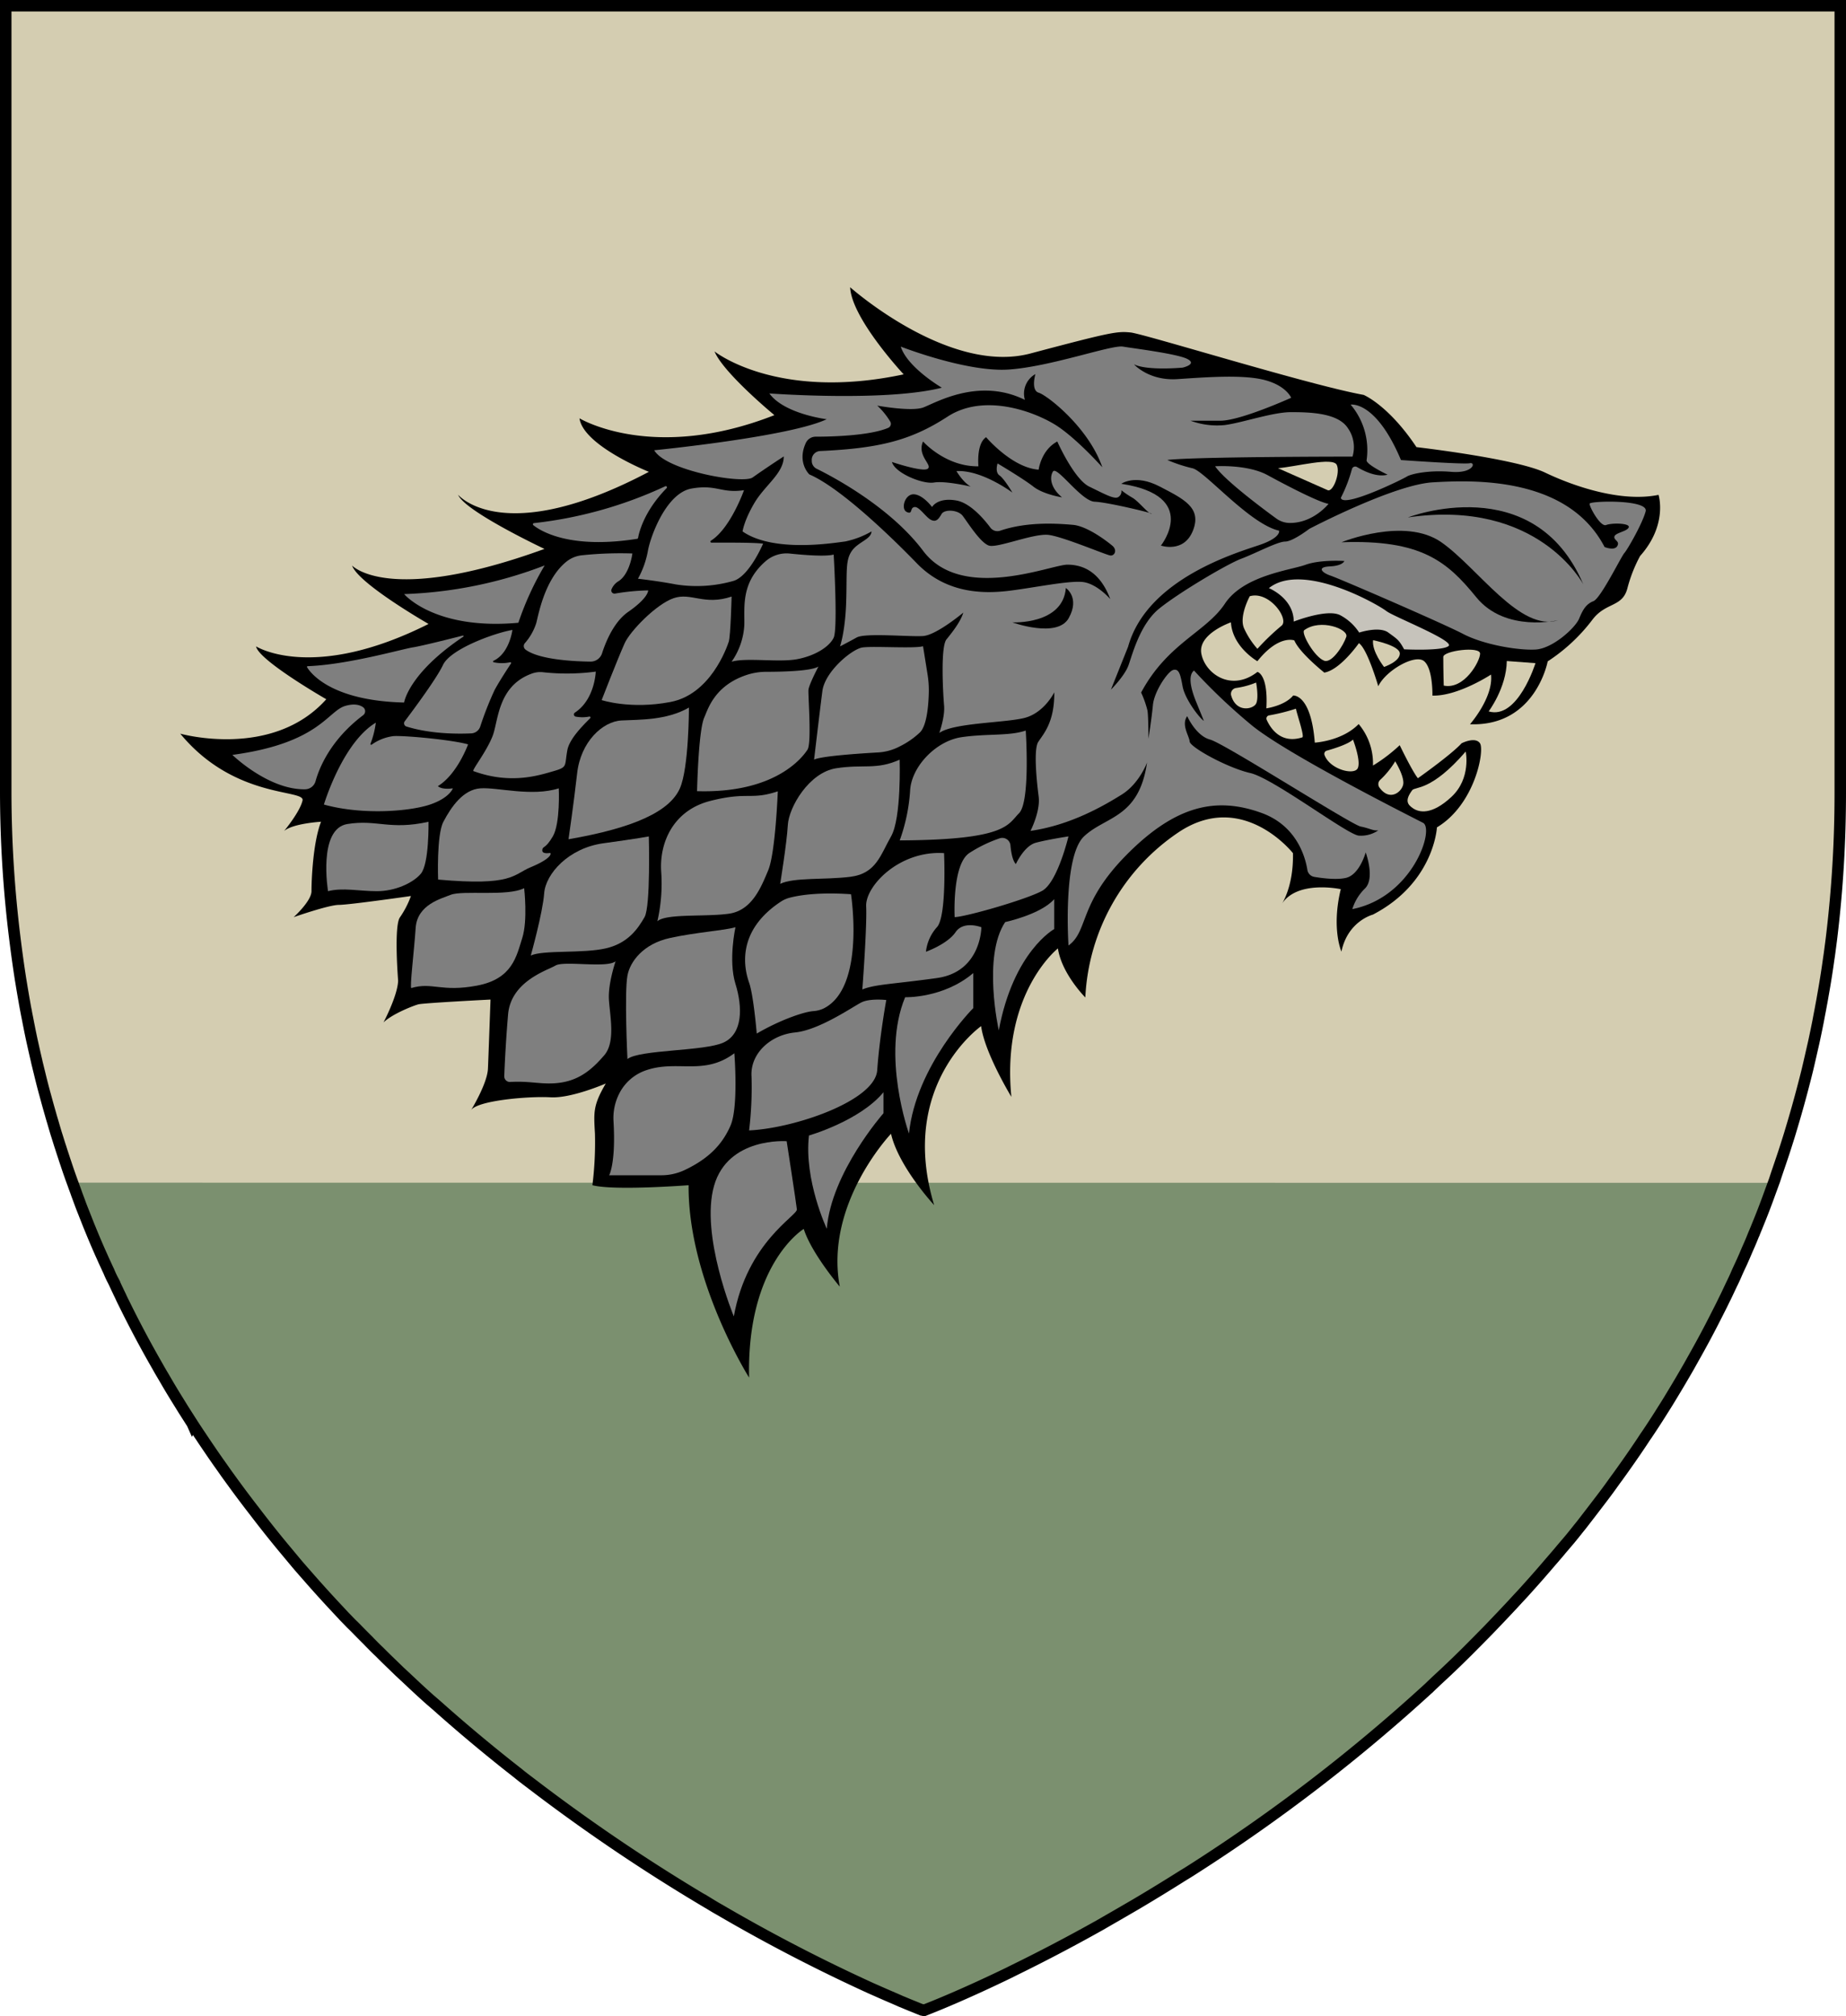 <svg xmlns="http://www.w3.org/2000/svg" viewBox="0 0 483 527.48"><defs><style>.cls-1{fill:#d4cdb1;}.cls-2{fill:#7b906f;}.cls-3{fill:none;stroke:#000;stroke-width:3px;}.cls-4{fill:#7f7f7f;}.cls-5{fill:#c6c3bb;}</style></defs><title>Stark-Shield</title><g id="Layer_4" data-name="Layer 4"><path class="cls-1" d="M923,121.76V327.6a313.88,313.88,0,0,1-2.28,38c-.11.93-.24,1.86-.36,2.79s-.24,1.86-.39,2.79c-.46,3.37-1,6.69-1.6,10-.07.44-.15.87-.23,1.31-.16.8-.29,1.6-.45,2.4s-.34,1.79-.51,2.69l-.45,2.22-.24,1.15c-.15.71-.3,1.44-.46,2.15-.54,2.37-1.07,4.71-1.61,7l-.58,2.32-.52,2q-1.53,5.88-3.27,11.61c-.29,1-.59,1.94-.9,2.92l-.6,1.88c-.2.63-.4,1.24-.61,1.86-.37,1.09-.73,2.17-1.1,3.25s-.68,2-1,3l-.81,2.23c-.2.53-.39,1.06-.58,1.58-.36,1-.73,2-1.11,3l-.19.5c-.43,1.14-.87,2.25-1.32,3.36s-.87,2.17-1.31,3.2c0,.15-.12.28-.18.42-.4,1-.8,2-1.25,3s-.76,1.75-1.13,2.62l-.66,1.49c-.48,1.07-1,2.11-1.44,3.15s-.9,2-1.36,2.93l-1,2.12c-.29.63-.6,1.25-.91,1.87-.63,1.33-1.31,2.64-2,4q-2.52,5-5.19,9.77l-2,3.57-.12.21c-1.42,2.47-2.86,4.92-4.33,7.33-.71,1.2-1.46,2.4-2.18,3.54-.11.16-.2.32-.3.47-.55.89-1.12,1.78-1.69,2.66l-.65,1c-.65,1-1.31,2-2,3l-.13.18c-.65,1-1.31,2-2,3l-.45.67q-2.25,3.29-4.54,6.46l-.31.43c-.8,1.07-1.54,2.14-2.31,3.19s-1.66,2.23-2.5,3.32c-1.52,2-3.06,4-4.61,6l-.81,1q-1.09,1.39-2.22,2.76L850,525.61l-.57.69c-.8.94-1.6,1.87-2.41,2.8q-2.82,3.32-5.72,6.53c-.75.85-1.52,1.69-2.29,2.51s-1.47,1.6-2.22,2.4q-3,3.2-5.93,6.24-2.76,2.82-5.53,5.59c-.92.91-1.84,1.82-2.76,2.71s-1.85,1.78-2.79,2.66l-2.28,2.12c-.68.65-1.36,1.28-2,1.91a449.24,449.24,0,0,1-61.76,47.47c-.86.55-1.72,1.1-2.57,1.6q-6.43,4.06-12.47,7.63l-2.41,1.4-2.36,1.37-2.33,1.34-2.23,1.29c-8.34,4.68-15.9,8.59-22.38,11.76l-1.6.8c-10.64,5.15-18.12,8.22-21,9.35l-.42.17-.61.24-.14,0h-.08l-.23-.09-.21,0-1.07-.42-.54-.23c-.87-.34-2-.8-3.37-1.38l-.46-.18c-1.76-.8-3.89-1.67-6.33-2.77l-1.39-.61a442.25,442.25,0,0,1-39.75-20.6c-.8-.44-1.6-.92-2.35-1.38a474,474,0,0,1-44.78-30l-2.63-2c-1-.75-2-1.51-2.94-2.29l-2.81-2.21c-6.19-4.92-12.43-10.15-18.64-15.69L554.08,565q-2.31-2.05-4.59-4.2l-1.67-1.57L546,557.54l-2-1.94c-1.12-1.07-2.23-2.17-3.33-3.27-.85-.79-1.69-1.66-2.52-2.5l-.24-.26c-.84-.83-1.67-1.67-2.5-2.51-.66-.68-1.32-1.36-2-2l-2-2.06-.13-.15-2.1-2.25q-3.36-3.6-6.66-7.36c-.68-.79-1.36-1.54-2.05-2.34-.57-.65-1.12-1.29-1.66-1.94q-1-1.2-2-2.4-4.28-5.1-8.39-10.48c-.76-1-1.5-1.93-2.24-2.92-1.89-2.47-3.73-5-5.57-7.55-.55-.8-1.12-1.59-1.68-2.39-.13-.16-.24-.34-.36-.5-.59-.86-1.19-1.7-1.77-2.56-.94-1.38-1.89-2.77-2.81-4.17-.74-1.09-1.47-2.2-2.19-3.31a1,1,0,0,0-.15-.24l-2.22-3.48-.22-.36c-.7-1.14-1.41-2.27-2.1-3.4s-1.49-2.46-2.21-3.71-1.43-2.39-2.13-3.67q-4.61-8-8.77-16.46c-.35-.69-.69-1.38-1-2.09-.22-.44-.44-.88-.65-1.35-.43-.87-.8-1.74-1.25-2.63a25.91,25.91,0,0,1-1.15-2.47l-.23-.48c-.27-.58-.53-1.16-.81-1.75l-.26-.57c-.27-.59-.52-1.19-.8-1.78q-1.44-3.25-2.79-6.57c-.42-1-.8-2-1.23-3.08-.1-.25-.21-.52-.31-.79-.4-1-.8-2-1.16-3s-.69-1.82-1-2.74l-.24-.65-.07-.19c-.15-.38-.28-.78-.42-1.16q-1-2.7-1.9-5.44c-.21-.6-.4-1.2-.6-1.8-.26-.8-.51-1.54-.75-2.32-.14-.41-.27-.8-.4-1.22-.25-.8-.49-1.59-.75-2.39-.31-1-.61-2.06-.92-3.11-.19-.64-.39-1.28-.57-1.95-.37-1.29-.74-2.58-1.09-3.89-.19-.68-.37-1.35-.55-2-.13-.5-.27-1-.4-1.51-.32-1.22-.62-2.45-.92-3.7-.18-.7-.34-1.4-.52-2.11-.07-.28-.13-.56-.19-.85-.37-1.55-.72-3.11-1.07-4.69-.26-1.16-.5-2.33-.74-3.5-.13-.71-.29-1.43-.42-2.14s-.32-1.59-.48-2.45a1.86,1.86,0,0,0-.09-.47c-.16-.8-.3-1.64-.45-2.48s-.32-1.84-.48-2.77-.29-1.8-.45-2.71q-.86-5.52-1.55-11.18A312.7,312.7,0,0,1,443,327.58V121.76Z" transform="translate(-441.5 -120.26)"/></g><g id="Layer_5" data-name="Layer 5"><path class="cls-2" d="M905,429.72c-.2.53-.39,1.07-.58,1.59-.36,1-.73,2-1.11,3l-.19.5c-.43,1.15-.87,2.27-1.32,3.38s-.87,2.18-1.31,3.22c0,.15-.12.28-.18.42-.4,1-.8,2-1.25,3s-.76,1.76-1.13,2.64l-.66,1.5c-.48,1.08-1,2.12-1.44,3.17s-.9,2-1.36,2.95l-1,2.13c-.29.63-.6,1.26-.91,1.88-.63,1.34-1.31,2.66-2,4q-2.52,5-5.19,9.84l-2,3.59-.12.21c-1.42,2.49-2.86,5-4.33,7.38-.71,1.21-1.46,2.42-2.18,3.56-.11.16-.2.32-.3.47-.55.9-1.12,1.79-1.69,2.68l-.65,1c-.65,1-1.31,2-2,3l-.13.18c-.65,1-1.31,2-2,3l-.45.67q-2.25,3.31-4.54,6.5l-.31.43c-.8,1.08-1.54,2.15-2.31,3.21s-1.66,2.24-2.5,3.34c-1.52,2-3.06,4-4.61,6l-.81,1q-1.09,1.4-2.22,2.78L850,524.8l-.57.69c-.8.95-1.6,1.88-2.41,2.82q-2.82,3.34-5.72,6.57c-.75.86-1.52,1.7-2.29,2.53s-1.47,1.61-2.22,2.42q-3,3.22-5.93,6.28-2.76,2.84-5.53,5.63c-.92.92-1.84,1.83-2.76,2.73s-1.85,1.79-2.79,2.68l-2.28,2.13c-.68.65-1.36,1.29-2,1.92A449.6,449.6,0,0,1,753.67,609c-.86.55-1.72,1.11-2.57,1.61q-6.43,4.09-12.47,7.68l-2.41,1.41-2.36,1.38-2.33,1.35-2.23,1.3c-8.34,4.71-15.9,8.65-22.38,11.84l-1.6.81c-10.64,5.18-18.12,8.27-21,9.41l-.42.17-.61.24-.14.05h-.08l-.23-.09-.21,0-1.07-.42-.54-.23c-.87-.34-2-.81-3.37-1.39l-.46-.18c-1.76-.81-3.89-1.68-6.33-2.79l-1.39-.61a441.18,441.18,0,0,1-39.75-20.74c-.8-.44-1.6-.93-2.35-1.39a473.75,473.75,0,0,1-44.78-30.18l-2.63-2c-1-.76-2-1.52-2.94-2.31l-2.81-2.22c-6.19-5-12.43-10.22-18.64-15.79l-1.51-1.37q-2.31-2.07-4.59-4.23l-1.67-1.58L546,556.95l-2-2c-1.12-1.08-2.23-2.18-3.33-3.29-.85-.8-1.69-1.67-2.52-2.52l-.24-.26c-.84-.84-1.67-1.68-2.5-2.53-.66-.68-1.32-1.37-2-2.06l-2-2.07-.13-.15-2.1-2.27q-3.36-3.62-6.66-7.41c-.68-.8-1.36-1.55-2.05-2.36-.57-.65-1.12-1.3-1.66-2q-1-1.21-2-2.42-4.28-5.13-8.39-10.55c-.76-1-1.5-1.94-2.24-2.94-1.89-2.49-3.73-5-5.57-7.6-.55-.81-1.12-1.6-1.68-2.41-.13-.16-.24-.34-.36-.5-.59-.87-1.19-1.71-1.77-2.58-.94-1.39-1.89-2.79-2.81-4.2-.74-1.1-1.47-2.21-2.19-3.33a1,1,0,0,0-.15-.24l-2.22-3.5-.22-.36c-.7-1.15-1.41-2.29-2.1-3.42s-1.49-2.48-2.21-3.73-1.43-2.41-2.13-3.69q-4.61-8-8.77-16.57c-.35-.69-.69-1.39-1-2.1-.22-.44-.44-.89-.65-1.36-.43-.88-.8-1.75-1.25-2.65a26.17,26.17,0,0,1-1.15-2.49l-.23-.48c-.27-.58-.53-1.17-.81-1.76l-.26-.57c-.27-.59-.52-1.2-.8-1.79q-1.44-3.28-2.79-6.61c-.42-1-.8-2.06-1.23-3.1-.1-.25-.21-.52-.31-.8-.4-1-.8-2-1.16-3s-.69-1.83-1-2.76l-.24-.65-.07-.19Z" transform="translate(-441.5 -120.26)"/></g><g id="Layer_6" data-name="Layer 6"><path class="cls-3" d="M923,121.76V327.6a313.88,313.88,0,0,1-2.28,38c-.11.93-.24,1.86-.36,2.79s-.24,1.86-.39,2.79c-.46,3.37-1,6.69-1.6,10-.07.44-.15.87-.23,1.31-.16.8-.29,1.6-.45,2.4s-.34,1.79-.51,2.69l-.45,2.22-.24,1.15c-.15.71-.3,1.44-.46,2.15-.54,2.37-1.07,4.71-1.61,7l-.58,2.32-.52,2q-1.53,5.88-3.27,11.61c-.29,1-.59,1.94-.9,2.92l-.6,1.88c-.2.63-.4,1.24-.61,1.86-.37,1.09-.73,2.17-1.1,3.25s-.68,2-1,3l-.81,2.23c-.2.53-.39,1.06-.58,1.58-.36,1-.73,2-1.11,3l-.19.5c-.43,1.14-.87,2.25-1.32,3.36s-.87,2.17-1.31,3.2c0,.15-.12.28-.18.42-.4,1-.8,2-1.25,3s-.76,1.75-1.13,2.62l-.66,1.49c-.48,1.07-1,2.11-1.44,3.15s-.9,2-1.36,2.93l-1,2.12c-.29.63-.6,1.25-.91,1.87-.63,1.33-1.31,2.64-2,4q-2.52,5-5.19,9.77l-2,3.57-.12.21c-1.42,2.47-2.86,4.92-4.33,7.33-.71,1.2-1.46,2.4-2.18,3.54-.11.16-.2.32-.3.47-.55.89-1.12,1.78-1.69,2.66l-.65,1c-.65,1-1.31,2-2,3l-.13.18c-.65,1-1.31,2-2,3l-.45.67q-2.25,3.29-4.54,6.46l-.31.43c-.8,1.07-1.54,2.14-2.31,3.19s-1.66,2.23-2.5,3.32c-1.52,2-3.06,4-4.61,6l-.81,1q-1.09,1.39-2.22,2.76L850,525.61l-.57.69c-.8.94-1.6,1.87-2.41,2.8q-2.82,3.32-5.72,6.53c-.75.85-1.52,1.69-2.29,2.51s-1.47,1.6-2.22,2.4q-3,3.2-5.93,6.24-2.76,2.82-5.53,5.59c-.92.91-1.84,1.82-2.76,2.71s-1.85,1.78-2.79,2.66l-2.28,2.12c-.68.65-1.36,1.28-2,1.91a449.24,449.24,0,0,1-61.76,47.47c-.86.55-1.72,1.1-2.57,1.6q-6.43,4.06-12.47,7.63l-2.41,1.4-2.36,1.37-2.33,1.34-2.23,1.29c-8.34,4.68-15.9,8.59-22.38,11.76l-1.6.8c-10.64,5.15-18.12,8.22-21,9.35l-.42.17-.61.24-.14,0h-.08l-.23-.09-.21,0-1.07-.42-.54-.23c-.87-.34-2-.8-3.37-1.38l-.46-.18c-1.76-.8-3.89-1.67-6.33-2.77l-1.39-.61a442.25,442.25,0,0,1-39.75-20.6c-.8-.44-1.6-.92-2.35-1.38a474,474,0,0,1-44.78-30l-2.63-2c-1-.75-2-1.51-2.94-2.29l-2.81-2.21c-6.19-4.92-12.43-10.15-18.64-15.69L554.08,565q-2.31-2.05-4.59-4.2l-1.67-1.57L546,557.54l-2-1.94c-1.12-1.07-2.23-2.17-3.33-3.27-.85-.79-1.69-1.66-2.52-2.5l-.24-.26c-.84-.83-1.67-1.67-2.5-2.51-.66-.68-1.32-1.36-2-2l-2-2.06-.13-.15-2.1-2.25q-3.36-3.6-6.66-7.36c-.68-.79-1.36-1.54-2.05-2.34-.57-.65-1.12-1.29-1.66-1.94q-1-1.2-2-2.4-4.28-5.1-8.39-10.48c-.76-1-1.5-1.93-2.24-2.92-1.89-2.47-3.73-5-5.57-7.55-.55-.8-1.12-1.59-1.68-2.39-.13-.16-.24-.34-.36-.5-.59-.86-1.19-1.7-1.77-2.56-.94-1.38-1.89-2.77-2.81-4.17-.74-1.09-1.47-2.2-2.19-3.31a1,1,0,0,0-.15-.24l-2.22-3.48-.22-.36c-.7-1.14-1.41-2.27-2.1-3.4s-1.49-2.46-2.21-3.71-1.43-2.39-2.13-3.67q-4.61-8-8.77-16.46c-.35-.69-.69-1.38-1-2.09-.22-.44-.44-.88-.65-1.35-.43-.87-.8-1.74-1.25-2.63a25.91,25.91,0,0,1-1.15-2.47l-.23-.48c-.27-.58-.53-1.16-.81-1.75l-.26-.57c-.27-.59-.52-1.19-.8-1.78q-1.44-3.25-2.79-6.57c-.42-1-.8-2-1.23-3.08-.1-.25-.21-.52-.31-.79-.4-1-.8-2-1.16-3s-.69-1.82-1-2.74l-.24-.65-.07-.19c-.15-.38-.28-.78-.42-1.16q-1-2.7-1.9-5.44c-.21-.6-.4-1.2-.6-1.8-.26-.8-.51-1.54-.75-2.32-.14-.41-.27-.8-.4-1.22-.25-.8-.49-1.59-.75-2.39-.31-1-.61-2.06-.92-3.11-.19-.64-.39-1.28-.57-1.95-.37-1.29-.74-2.58-1.09-3.89-.19-.68-.37-1.35-.55-2-.13-.5-.27-1-.4-1.51-.32-1.22-.62-2.45-.92-3.7-.18-.7-.34-1.4-.52-2.11-.07-.28-.13-.56-.19-.85-.37-1.55-.72-3.11-1.07-4.69-.26-1.16-.5-2.33-.74-3.5-.13-.71-.29-1.43-.42-2.14s-.32-1.59-.48-2.45a1.86,1.86,0,0,0-.09-.47c-.16-.8-.3-1.64-.45-2.48s-.32-1.84-.48-2.77-.29-1.8-.45-2.71q-.86-5.52-1.55-11.18A312.7,312.7,0,0,1,443,327.58V121.76Z" transform="translate(-441.5 -120.26)"/></g><g id="Layer_11" data-name="Layer 11"><path d="M637.5,480.67s-16-25.33-15.83-50.33c0,0-19.5,1.5-25.17,0a89.83,89.83,0,0,0,.67-13.5c-.33-5.67-.5-7.39,2.83-13.11,0,0-9,3.94-14.5,3.61s-19.5.83-20.83,3.5c0,0,4.33-7,4.5-11s.67-18.07.67-18.07-17.38.89-18.83,1.24c-1.15.28-6.83,2.47-9.17,4.74,0,0,3.67-6.9,3.83-10.9,0,0-1.17-14.42.5-16.63a24.44,24.44,0,0,0,2.85-5.54S532.83,357,530.17,357s-11.83,3.21-11.83,3.21S523,356,523,353.42s.33-12.58,2.5-18.17c0,0-7.33.42-9.67,2.42,0,0,4.17-5,4.83-8s-17.83-.28-32-17.47c0,0,24.08,6.81,38.21-9,0,0-17.71-10.17-18.37-13.83,0,0,14.76,9.41,45.13-5.87,0,0-18.46-10.59-20-15.28,0,0,9.5,10.48,50.33-4.35,0,0-20.86-9.83-22.6-14.17,0,0,11.73,14.17,49.92-6,0,0-17.16-6.83-18.16-14,0,0,19.17,11.67,51-.83,0,0-13.33-11-15.67-16.67,0,0,16.3,13.08,49.49,6,0,0-13.65-14.62-14-22.79,0,0,25.83,23,47.17,17.33s22.67-5.83,26.17-5.5,47,13.83,61,16.33c0,0,6.5,2.67,13.83,13.67,0,0,26,3,33.67,6.67s20,7.81,29.67,5.82c0,0,2.5,7.77-4.83,16a38,38,0,0,0-3.33,8.49c-1.33,5-5.67,3.54-9.17,8.21a46.46,46.46,0,0,1-11.67,10.86s-3.17,17.09-20.33,16.45c0,0,6.17-7,5.5-13,0,0-8.67,5.7-15.33,5.51,0,0,.17-7-2.17-9s-10.08,2.45-12,6.55c0,0-2.84-9.8-5.07-11.27,0,0-4.88,7-9.05,7.7,0,0-6.5-5.17-7.84-8.42,0,0-4.05-1.62-9.67,5.44,0,0-6.53-3.7-6.92-10.17,0,0-8.74,3-7.74,8.22s7.83,10.08,14.67,4.75c0,0,2.85.56,2.34,9.53,0,0,4.82-.67,7-3.35,0,0,4.67-.51,5.67,12.32,0,0,7.12-.38,11.48-4.86a16,16,0,0,1,3.74,10.86,41.74,41.74,0,0,0,7-5.33s3.17,6.62,4.75,8.65c0,0,8.71-6.15,11.44-9.15,0,0,3.56-1.83,4.81,0s-1.27,16-11.26,22c0,0-.72,14.5-16.77,22.83,0,0-6.55,1.67-8.22,9.67,0,0-2.67-6-.17-16.33,0,0-11.53-2.5-15.51,4,0,0,3.18-4.5,3-13.42,0,0-13.17-16.75-30-5.42a55.24,55.24,0,0,0-24.33,43.17s-6.17-6.17-7.17-12.83c0,0-14.85,11.67-12.18,38.83,0,0-7-11.5-7.91-18.5,0,0-21.83,15.33-12.29,46.83,0,0-9.29-10-11.29-18.67,0,0-17.46,18.33-13.4,40,0,0-7.43-8.75-9.43-15.1C651.83,441.74,636.83,450.83,637.5,480.67Z" transform="translate(-441.5 -120.26)"/></g><g id="Layer_7" data-name="Layer 7"><path class="cls-4" d="M633.5,464.67s-8.83-21.33-5.17-34.17,19-11.67,19-11.67,2.5,16.17,2.67,17.83S637,445.17,633.5,464.67Z" transform="translate(-441.5 -120.26)"/><path class="cls-4" d="M657.83,441.74s-6-12.74-4.67-24.4c0,0,13.33-3.83,19.5-11.33v5.5S659,427,657.83,441.74Z" transform="translate(-441.5 -120.26)"/><path class="cls-4" d="M679.33,416.83s-7.33-20.5-1-35.67c0,0,10,.33,17.83-6.33V384S681.17,399,679.33,416.83Z" transform="translate(-441.5 -120.26)"/><path class="cls-4" d="M702.83,389.83s-4.33-19.33,1.67-28.33c0,0,9.33-2,12.83-6v7.83S706.67,369.17,702.83,389.83Z" transform="translate(-441.5 -120.26)"/><path class="cls-4" d="M600.88,427.75s1.77-3.1,1.15-14a14.12,14.12,0,0,1,1.86-8.06,12.28,12.28,0,0,1,6.75-5.45c8.13-2.75,15,1.54,23-4.42,0,0,1.13,14-1,18.92-1.87,4.29-5.05,8.38-12.1,11.68a14.29,14.29,0,0,1-6.07,1.32Z" transform="translate(-441.5 -120.26)"/><path class="cls-4" d="M637.5,416a93.82,93.82,0,0,0,.63-14.12c-.37-6,5-10.87,11.38-11.5s15.13-6.75,17.38-7.87,6.5-.62,6.5-.62-1.76,9.62-2.37,18.38C670.44,408.33,649.13,415.5,637.5,416Z" transform="translate(-441.5 -120.26)"/><path class="cls-4" d="M575,403.33a1.47,1.47,0,0,1-1.56-1.51c.1-2.78.38-8.87,1-16.19.77-8.68,10.31-11.51,12.38-12.75,2.25-1.35,13.38.75,15.75-1.12,0,0-2,5.78-1.75,10s1.79,11.07-1.21,14.57-6.29,6.42-11.42,7.17C583.56,404.19,580.58,403,575,403.33Z" transform="translate(-441.5 -120.26)"/><path class="cls-4" d="M549.13,378.75c-.48.14.7-9.49,1.13-15.75.42-6.08,6.7-7.63,9.13-8.62,3.13-1.28,14.88.5,19.25-1.75,0,0,1,8.38-.5,13.06s-2.5,10.69-11.87,12.44S554.63,377.13,549.13,378.75Z" transform="translate(-441.5 -120.26)"/><path class="cls-4" d="M639.5,390.67s-.83-10-2-13.33-3.71-13.34,8.43-21.27a8,8,0,0,1,2.41-1c2.29-.58,7.31-1.44,15.82-.86,0,0,3.86,24.49-7.2,29.91a7.46,7.46,0,0,1-2.64.67C651.64,385,645.35,387.24,639.5,390.67Z" transform="translate(-441.5 -120.26)"/><path class="cls-4" d="M605.67,397.33s-.84-17.25,0-21.83c.67-3.68,4.17-8.29,11-9.81s14.51-2,17.26-2.85c0,0-1.91,8.67,0,14.83s1.91,13-3.09,15.33S608.83,394.83,605.67,397.33Z" transform="translate(-441.5 -120.26)"/><path class="cls-4" d="M667.13,379.13s1.25-16.5,1-21.75,8.63-14.67,20.38-13.92c0,0,.75,16.58-1.87,19.38a11.5,11.5,0,0,0-2.87,6.42s5.63-2,7.75-5.12,6.75-1.29,6.75-1.29,0,11.67-11.62,13.29S670.5,377.75,667.13,379.13Z" transform="translate(-441.5 -120.26)"/><path class="cls-4" d="M691.28,360.21s-.7-13.69,3.8-16.75a35.49,35.49,0,0,1,8-3.88,2.14,2.14,0,0,1,2.8,1.85c.16,1.76.54,4,1.42,4.89,0,0,2.14-4.75,5.22-5.58s8.54-1.66,8.54-1.66-2.85,12-6.88,14.24S694.37,360.09,691.28,360.21Z" transform="translate(-441.5 -120.26)"/><path class="cls-4" d="M580.38,370.25s3.13-11.17,3.5-16.27,6.38-11.85,15.5-13.1,11.88-1.79,11.88-1.79.5,18.33-1.12,21.12S606,367,600,368.38,583.63,368.75,580.38,370.25Z" transform="translate(-441.5 -120.26)"/><path class="cls-4" d="M613.5,361.29a44.52,44.52,0,0,0,1-13c-.5-7.37,3-16,12.88-18.5s10.5-.12,17.63-2.5c0,0-.62,16.13-2.5,20.63s-4.25,10.5-10.25,11.38S615.75,359.21,613.5,361.29Z" transform="translate(-441.5 -120.26)"/><path class="cls-4" d="M645.63,351.5s1.75-10.75,2-15.37,5.5-13.75,12.63-14.87,10.51.5,16.63-2.25c0,0,.5,15.29-2.25,20.08s-3.87,9.71-10.62,10.56S649.25,349.75,645.63,351.5Z" transform="translate(-441.5 -120.26)"/><path class="cls-4" d="M676.91,340.13a47.24,47.24,0,0,0,2.71-12.87c.25-6.37,6.75-13.12,13.38-14.12s12.5-.25,16.88-1.75c0,0,1.25,18.63-1.75,21.63S704.95,340,676.91,340.13Z" transform="translate(-441.5 -120.26)"/><path class="cls-4" d="M527.33,353.42s-2.72-16.34,5.08-17.58,11,1.67,21.21-.58c0,0,.21,10.92-2,13.58-2.09,2.48-6.8,4.58-11.48,4.58S531.17,352.42,527.33,353.42Z" transform="translate(-441.5 -120.26)"/><path class="cls-4" d="M556.13,350.38s-.44-11.68,1.38-15.12c2.1-4,5.21-8.43,9.67-8.75s13.46,2.25,20.52,0c0,0,.44,9.17-1.56,12.58s-2.62,2.42-2.75,3.54,1.63.83,2,.79.71,1.34-5,3.71C575.66,349.08,575.75,352.13,556.13,350.38Z" transform="translate(-441.5 -120.26)"/><path class="cls-4" d="M590.25,339.83s1.41-9.65,2.25-17.21c.92-8.31,6.69-13.63,11.63-13.87,4.73-.24,11.75,0,17.63-3.37,0,0,0,15.81-2.37,21.13C616.75,332.49,607.58,336.83,590.25,339.83Z" transform="translate(-441.5 -120.26)"/><path class="cls-4" d="M565.38,322c-.51-.19,3.38-5,5-9.16,1.54-3.91,1.28-13.2,10.4-16.4a6.44,6.44,0,0,1,2.86-.3,57.53,57.53,0,0,0,13.74-.17s-.22,7.28-5.44,10.71a.59.59,0,0,0,.11,1.05,9.39,9.39,0,0,0,3.66,0,.25.25,0,0,1,.22.42c-1.48,1.5-5.48,5.31-6,8.45-.75,4.13.13,4.34-3.62,5.42S575.13,325.57,565.38,322Z" transform="translate(-441.5 -120.26)"/><path class="cls-4" d="M526.25,330.75s4.83-16.17,13.58-21.42a23.54,23.54,0,0,1-1.39,5.51.2.2,0,0,0,.29.25,12.45,12.45,0,0,1,5.76-2.25c3.17-.17,15.46,1,19.48,2.17,0,0-2.82,7.83-7.9,10.92,0,0,.84,1,3.92.58,0,0-.83,2.5-6,4.25S536.42,333.58,526.25,330.75Z" transform="translate(-441.5 -120.26)"/><path class="cls-4" d="M623.88,327.25c0,.26.32-15.71,1.88-19.25,1-2.28,2.75-8.54,11.45-11.27a16.67,16.67,0,0,1,5-.71c3.79,0,11.65-.17,13.44-1.39,0,0-2.5,4.75-2.62,6.13s.88,13.88-.25,15.63S644.63,327.88,623.88,327.25Z" transform="translate(-441.5 -120.26)"/><path class="cls-4" d="M598.92,303.42s4-10.33,6-14.83c1.41-3.18,8.25-10.25,12.83-11.83s8,2,15.17-.42c0,0-.25,10.33-.75,11.83s-4.75,13.75-15.25,15.75S598.92,303.42,598.92,303.42Z" transform="translate(-441.5 -120.26)"/><path class="cls-4" d="M654.5,319s1.5-12.75,2.17-17.92,7.75-11,10.46-11.42,13.71.33,15.88-.33l1.17,7.3a26.3,26.3,0,0,1,.34,4.73c-.07,3.27-.47,8.56-2.26,10.46a21.59,21.59,0,0,1-5.43,3.76,13.82,13.82,0,0,1-5.63,1.54C666.35,317.4,656.38,318.06,654.5,319Z" transform="translate(-441.5 -120.26)"/><path class="cls-4" d="M632.92,293.38a18.49,18.49,0,0,0,3.33-9.62c.11-4.72-.94-11,5.57-16.67a8.36,8.36,0,0,1,6.38-2c3.62.38,9.29.83,11.43.26,0,0,1.13,19.38,0,21.75s-4.87,4.75-9.62,5.63S636.66,292.25,632.92,293.38Z" transform="translate(-441.5 -120.26)"/><path class="cls-4" d="M608.42,271.67A23.68,23.68,0,0,0,611,264.5c.67-3.92,4.83-15.25,11.42-16.42s7.83,1.33,13.75.42c0,0-3.53,10-8.65,13.21a.28.28,0,0,0,.14.52c3,0,10.89-.07,13.5.26,0,0-3.58,8.5-7.75,9.75a35,35,0,0,1-15.08.92C613.58,272.25,608.42,271.67,608.42,271.67Z" transform="translate(-441.5 -120.26)"/><path class="cls-4" d="M608.45,261c.2-1.16,1.43-6.87,7.44-13a.31.31,0,0,0-.35-.51,109.92,109.92,0,0,1-34.32,9.63.31.31,0,0,0-.16.56c2,1.58,9.66,6.31,27.13,3.55A.31.31,0,0,0,608.45,261Z" transform="translate(-441.5 -120.26)"/><path class="cls-4" d="M579,290.21a1.16,1.16,0,0,1-.18-1.67,14.82,14.82,0,0,0,3-5.29c.67-2.69,2.34-11.68,8-16.14a7.8,7.8,0,0,1,4.07-1.59,97.5,97.5,0,0,1,13.07-.46s-.62,5.18-3.5,7.18a4.49,4.49,0,0,0-2,2.31.84.84,0,0,0,1,1,58.33,58.33,0,0,1,8.63-.83s.17,1.88-5.23,5.63c-3.75,2.6-5.88,7.85-6.83,10.82a3.14,3.14,0,0,1-3,2.18C591.64,293.31,582.53,292.84,579,290.21Z" transform="translate(-441.5 -120.26)"/><path class="cls-4" d="M547.83,310.33a.88.88,0,0,1-.43-1.37c2.15-2.85,8.37-11.22,10-14.72,2-4.25,13.67-8.42,18.17-9.17,0,0-.76,6.1-4.92,8.05a.21.21,0,0,0,0,.4,10.18,10.18,0,0,0,4.33,0,.21.21,0,0,1,.23.31c-.8,1.21-3,4.56-4.28,6.92a86.13,86.13,0,0,0-3.78,9.61,2.61,2.61,0,0,1-2.35,1.77C561.57,312.28,554.26,312.35,547.83,310.33Z" transform="translate(-441.5 -120.26)"/><path class="cls-4" d="M524.07,324.62c.93-3.37,3.84-10.75,12.45-17.25a1.3,1.3,0,0,0,0-2.07c-.83-.6-2.25-1.05-4.64-.37-4.67,1.33-6.75,9.75-29.58,12.83,0,0,9.41,9.15,19,9A2.89,2.89,0,0,0,524.07,324.62Z" transform="translate(-441.5 -120.26)"/><path class="cls-4" d="M547.23,304.06s1.11-7.59,15.46-17.21a.16.16,0,0,0-.12-.3c-2.73.7-10.69,2.71-13,3.07-2.79.43-17.1,4.55-27.57,4.93a.18.18,0,0,0-.15.28C522.75,296.33,528.14,303.61,547.23,304.06Z" transform="translate(-441.5 -120.26)"/><path class="cls-4" d="M577.13,283.19a78.13,78.13,0,0,1,6.88-15,112.81,112.81,0,0,1-36.77,7.5S555.19,285.19,577.13,283.19Z" transform="translate(-441.5 -120.26)"/><path class="cls-4" d="M721.07,367.63s-1.57-23.21,4.05-28.54,14.38-4.71,16.5-19.33c0,0-2,5.5-6.62,8.38s-13.37,8-23.87,9.5c0,0,2.63-5.12,2.13-9s-1.37-12.25-.12-14.25,4.29-5,4.21-13c0,0-2.68,5.5-8,6.75s-18.45,1.25-22.08,3.88c0,0,1.5-4.25,1.25-7.12s-1-15.37.63-17.37,3.67-4.62,4.4-7c0,0-7,5.88-10.52,6.13s-15.13-.87-17.38.38-4.36,2.33-4.36,2.33,1.36-3.83,1.61-11.58-.25-10.75,1.38-13.25,5.14-3.12,5.26-5.25a23.09,23.09,0,0,1-6.88,2.63c-3,.38-18.75,3-26.87-2.62,0,0,.38-2.87,3.13-7.5s7.67-7.75,7.65-12.12c0,0-3.9,2.5-8.15,5.5-2.53,1.78-22.62-1.75-25.75-7.12,0,0,35.38-3.5,45.13-8.12,0,0-11.12-1.37-15-6.75,0,0,30.38,2.25,45.13-1.5,0,0-9-5.25-10.75-10.75,0,0,17.25,6.75,28.25,6s26.88-6.5,29.88-6,14.25,1.88,16.88,3.25-1.25,2.25-1.25,2.25-9.25.88-12.75-.87c0,0,3.88,4.38,11.38,3.88s17.25-1.25,22.88.25,6.88,4.63,6.88,4.63-13.25,6-18.5,6H753a20.07,20.07,0,0,0,9,1.13c4.63-.62,12.5-3.37,17.25-3.37s12.25.13,14.88,4.13a8.64,8.64,0,0,1,1.25,7.5s-41.29,0-48.46.88a39.53,39.53,0,0,0,6.58,2.17c3.17.67,14.92,14.58,22.67,16.33,0,0,.58,1.75-4.92,3.67s-29.58,8.67-34.58,26.67l-4.5,11.25s3.58-3.58,4.58-6.33,3-10.75,8-14.83,17.75-11.67,21.5-13.08,9.5-4.5,11.5-4.5,6.33-3.33,6.33-3.33,22.08-11.58,32.33-12.17,35.25-1.67,44.92,16.92c0,0,2.58,1.08,3.33-.25s-1-1.5-.75-2.5,3.42-1.33,3.75-2.42-4.42-1.17-5.92-.58-4.42-4.83-4.33-5.58,15.5-1.17,14.67,2-4.75,10-5.58,10.92-6.17,11.83-8.08,12.58-2.75,2.17-3.75,4.58-6.92,7.83-11.42,8.08-13.5-1.25-18.92-4.08-32.42-14.5-34.67-15.25-3.75-2.25-.25-2.42,3.83-1.42,3.83-1.42-6.25-.42-10.17,1-16.17,2.75-21.08,10.17-15,10.33-21.92,23.25a25.18,25.18,0,0,1,1.67,4.75c.25,1.67.25,7.33.25,7.33s.83-5.25,1.17-8.83,3.92-8.83,5.33-9.17,1.83.92,2.42,4.25,4.33,8.25,5.58,9.08c0,0-.5-1.25-2-4.92s-2.17-7-.58-8.25a152.12,152.12,0,0,0,14.92,14.17c9.08,7.58,41.92,24.08,45,25.67s-2.67,19.42-18.5,22.58a12.79,12.79,0,0,1,3.33-5.42c2.67-2.67.17-9.42.17-9.42s-1.58,5.83-5.17,6.67c-2.45.57-6.18.09-8.3-.27a2.19,2.19,0,0,1-1.79-1.83c-.55-3.4-2.8-11.57-12-14.9-11.75-4.25-22.33-2.08-35.17,10.83S726.39,363.75,721.07,367.63Z" transform="translate(-441.5 -120.26)"/><path class="cls-4" d="M775.43,255.91c-3.69-2.69-13.59-10.08-16-13.66,0,0,8.42-.58,13.75,2.33s13.42,7.08,15.92,7.5c0,0-3.92,5-10.06,5A6.06,6.06,0,0,1,775.43,255.91Z" transform="translate(-441.5 -120.26)"/><path class="cls-4" d="M792.33,250.5a38.5,38.5,0,0,0,2.89-7.49.9.9,0,0,1,1.34-.56c1.69,1,5.09,2.76,8,2,0,0-5.5-2.58-5.5-3.75a18.4,18.4,0,0,0-4.17-14.58s6.58-1.17,13.17,14.5c0,0,16.33,1.17,18,.83s1,2.75-4.92,2.25-10.54.58-11.56,1.25S792.83,253.33,792.33,250.5Z" transform="translate(-441.5 -120.26)"/></g><g id="Layer_8" data-name="Layer 8"><path d="M792.5,262.13s16.5-6.75,26.13,0,20.63,23.63,30.63,20.38c0,0-13.87,3.38-21.5-6S813.38,261.38,792.5,262.13Z" transform="translate(-441.5 -120.26)"/><path d="M809.88,255.63s33-12.75,45.88,17.5C855.75,273.13,844,250.63,809.88,255.63Z" transform="translate(-441.5 -120.26)"/><path d="M732,277s-3.62-4.25-7.5-4.5-11.75,1.38-18.37,2.25-16.75,1.13-24.75-7.12-20.5-20-28.12-23.25c0,0-3.29-3.08-.92-8.23a2.84,2.84,0,0,1,2.58-1.64c4,0,14.12-.23,19-2.32a1.15,1.15,0,0,0,.5-1.65,19.08,19.08,0,0,0-3.39-4.16s8.88,1.63,12,.5,14.5-8,26.63-2a5.87,5.87,0,0,1,2.75-6.75s-1.25,4.25.88,4.88,13,9,16.63,19.5c0,0-6.12-6.87-11.37-10.5s-19.12-9.25-29.12-2.75c-9.52,6.19-17.79,8.3-33.33,9a2.31,2.31,0,0,0-2.2,2.52l0,.27a2.31,2.31,0,0,0,1.29,1.86c4.26,2.09,19.22,10,27.83,21.45,10.12,13.5,33.5,3.63,37.75,3.63S729.38,270,732,277Z" transform="translate(-441.5 -120.26)"/><path d="M706.38,283.09s13.25.66,14-9c0,0,3.75,2.5.75,7.88S706.38,283.09,706.38,283.09Z" transform="translate(-441.5 -120.26)"/><path d="M732.5,263s-5.92-5-10.21-5.42c-4-.35-11.95-.91-19.08,1.52a2.29,2.29,0,0,1-2.58-.8c-1.68-2.25-5.27-6.46-8.9-7.1-5-.87-6.36,1.71-6.36,1.71s-2.37-3.21-4.75-3.33-3.5,3.88-1.87,4.63.75-1.08,2-1.29,3,2.71,4.38,3.37,2-.33,2.75-1.58,4.25-1.12,5.5.5,4.63,7.08,6.88,7.79,11.75-3.29,15.63-2.79,15,5.25,16.13,5.38S733.91,264.15,732.5,263Z" transform="translate(-441.5 -120.26)"/><path d="M745.25,263s10.38-13-10.37-16.17c0,0,3.63-2.62,10,.69s11.13,5.56,8.75,11.56S745.25,263,745.25,263Z" transform="translate(-441.5 -120.26)"/><path d="M695.5,247.56s-6.62-1.56-9.62-1.06-10.25-2.5-11-5.37c0,0,8.13,2.75,9.38,1.75s-2.89-3.41-1.25-7.12c0,0,5.87,6.63,14.5,6.5,0,0-.62-5.87,2-7.62,0,0,6.75,8,13.75,8.5,0,0,.63-5.12,4.88-7.37,0,0,4.38,9.88,8.38,11.81s6.63,3.44,7.63,2.69a1.75,1.75,0,0,0,.75-1.75,23.63,23.63,0,0,0,2.88,1.95c1.63.93,4.13,4.21,5,4.19s-11.37-3-14.87-3.14S718,242,717,243.63s-.5,4.38,2.38,6.75c0,0-4.87-.75-7.5-2.81s-9.37-6.06-9.37-6.06-.75,2.26.5,3.13,3.38,4.49,3.38,4.49-8-6-14.64-5.62C691.74,243.5,693.5,246.5,695.5,247.56Z" transform="translate(-441.5 -120.26)"/><path d="M752.13,307.63s2.25,5.13,6,6.13S795,336,797.5,336.5s3.13,1.13,4.63,1a8,8,0,0,1-5.12,1.38c-3-.25-22.37-15-28.37-16.37s-15.75-6.75-15.87-8.25S750.5,309.88,752.13,307.63Z" transform="translate(-441.5 -120.26)"/></g><g id="Layer_9" data-name="Layer 9"><path class="cls-1" d="M775.88,242.75s11.63,5.13,13,5.75,3.38-4.5,2.38-6.62S780.5,242.38,775.88,242.75Z" transform="translate(-441.5 -120.26)"/><path class="cls-1" d="M768.5,276.25s-2.87,5.25-1.5,8.38a21.09,21.09,0,0,0,3.5,5.38,61.24,61.24,0,0,1,6.25-6C779,282.38,773.63,274.75,768.5,276.25Z" transform="translate(-441.5 -120.26)"/><path class="cls-1" d="M782.75,285.13c-.92.68,2.65,7.08,5.25,8,2,.69,5-4,5.75-6.25C794.45,284.87,787,282,782.75,285.13Z" transform="translate(-441.5 -120.26)"/><path class="cls-1" d="M803.63,294.75s-3.25-4.12-2.87-7c0,0,7,1.38,7,3.5S803.63,294.75,803.63,294.75Z" transform="translate(-441.5 -120.26)"/><path class="cls-1" d="M819.25,299.63s-.12-4-.12-7.5c0-1.62,9.63-2.87,9.63-.87S824.63,300.75,819.25,299.63Z" transform="translate(-441.5 -120.26)"/><path class="cls-1" d="M831,306.38s4.63-6.11,4.75-13.18l7.5.56S838.63,308.63,831,306.38Z" transform="translate(-441.5 -120.26)"/><path class="cls-1" d="M811,327c.75-1,4.93.37,14-10.12,0,0,1.5,7-3.75,11.88s-8.5,4-10,3S809,329.69,811,327Z" transform="translate(-441.5 -120.26)"/><path class="cls-1" d="M802.55,324.36a22,22,0,0,0,4-4.92s2.25,3.63,2.13,5.75c-.11,2-3.4,5-6.21,1.17A1.53,1.53,0,0,1,802.55,324.36Z" transform="translate(-441.5 -120.26)"/><path class="cls-1" d="M788.65,316.65c1.71-.48,5.63-1.68,6.85-2.9,0,0,2.17,5.58,1.25,7.5s-7.32.32-8.7-3.47A.87.87,0,0,1,788.65,316.65Z" transform="translate(-441.5 -120.26)"/><path class="cls-1" d="M782.25,313.17c.64-.21-1.5-6.33-1.67-7.5a52,52,0,0,1-7,1.75.83.83,0,0,0-.65,1.17C773.87,310.7,776.57,315,782.25,313.17Z" transform="translate(-441.5 -120.26)"/><path class="cls-1" d="M764.88,300.26a21.4,21.4,0,0,0,5.28-1.43s.75,4,0,5.5-5.22,2.5-6.53-2.12A1.56,1.56,0,0,1,764.88,300.26Z" transform="translate(-441.5 -120.26)"/></g><g id="Layer_10" data-name="Layer 10"><path class="cls-5" d="M773.5,274.13s6.5,2.63,6.5,8.75c0,0,8.88-3.5,12.25-1.62a13.45,13.45,0,0,1,4.88,4.5s5.25-1.75,7.63,0,2.75,1.88,4.13,4.38c0,0,10,.5,11.63-.87s-14.39-7.69-16.25-9.12C801.89,278.3,782.25,267.13,773.5,274.13Z" transform="translate(-441.5 -120.26)"/></g></svg>